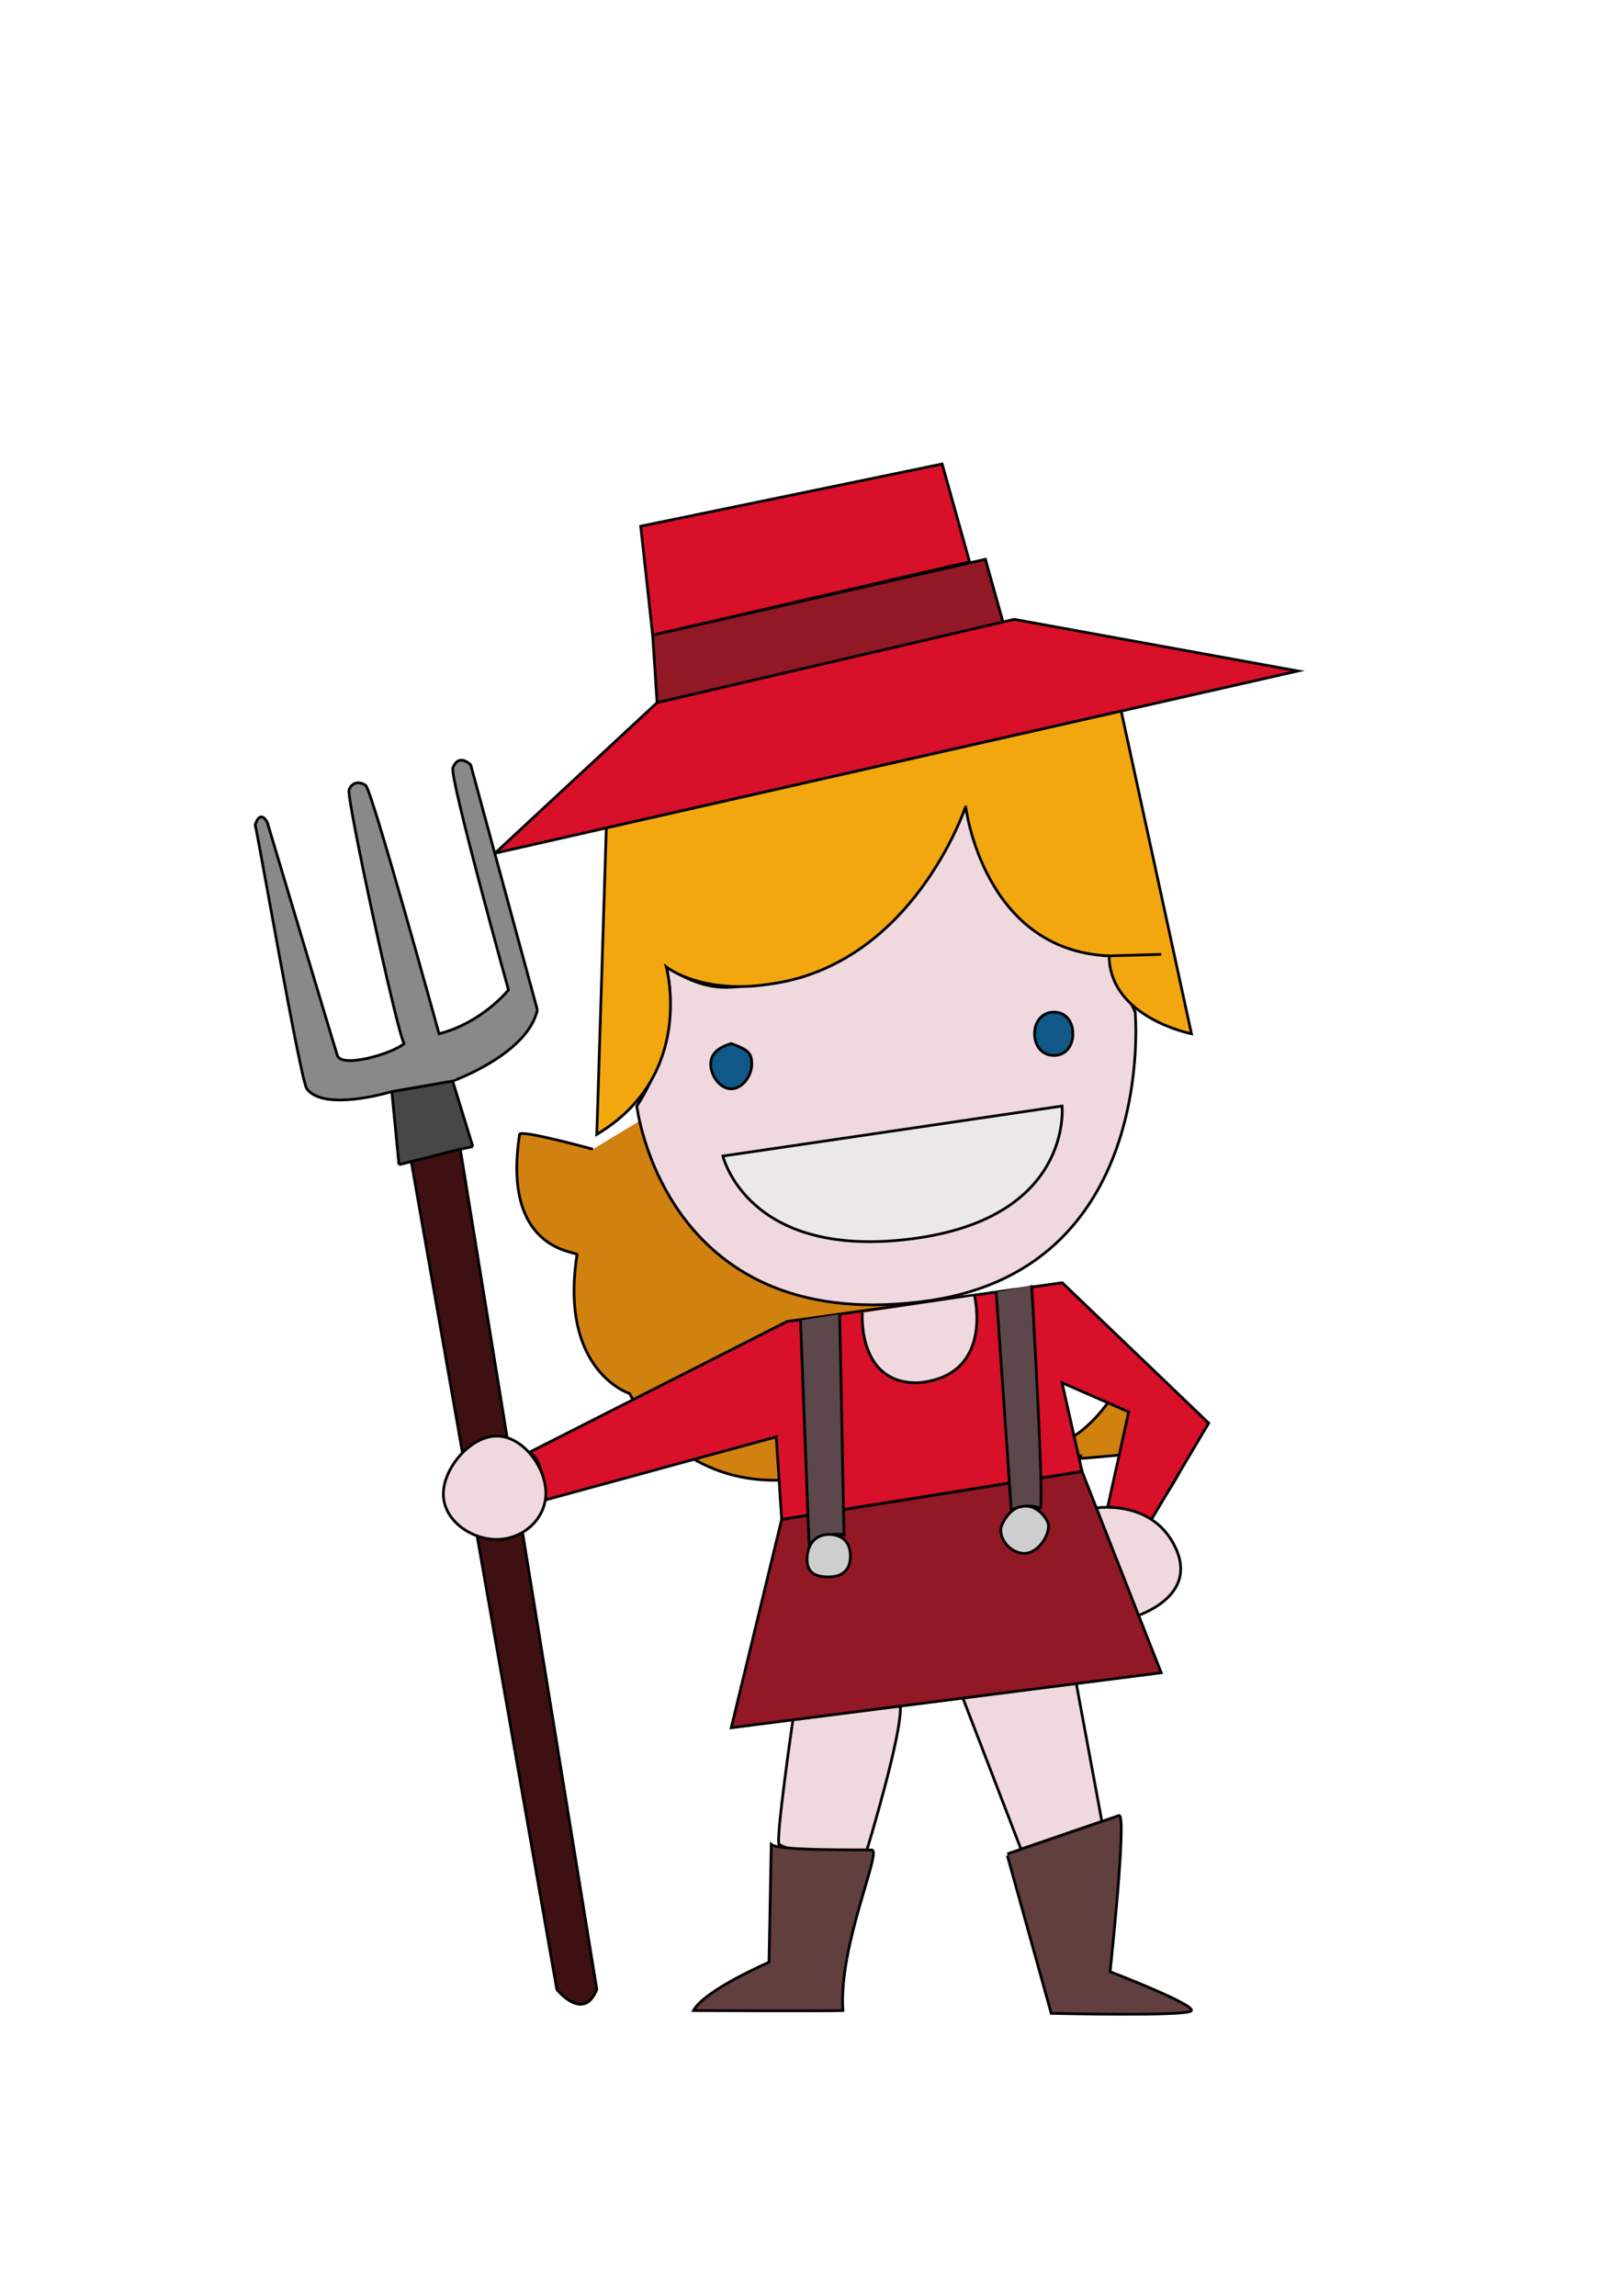 <?xml version="1.0" encoding="utf-8"?>
<!-- Generator: Adobe Illustrator 15.1.0, SVG Export Plug-In . SVG Version: 6.00 Build 0)  -->
<!DOCTYPE svg PUBLIC "-//W3C//DTD SVG 1.1//EN" "http://www.w3.org/Graphics/SVG/1.1/DTD/svg11.dtd">
<svg version="1.1" id="Calque_2" xmlns="http://www.w3.org/2000/svg" xmlns:xlink="http://www.w3.org/1999/xlink" x="0px" y="0px"
	 width="595.279px" height="841.891px" viewBox="0 0 595.279 841.891" enable-background="new 0 0 595.279 841.891"
	 xml:space="preserve">
<polyline fill="#EFD8DE" stroke="#000000" stroke-miterlimit="10" points="353.166,622.719 374.481,678.12 404.142,667.937 
	394.758,617.399 "/>
<path fill="#EFD8DE" stroke="#000000" stroke-miterlimit="10" d="M290.817,630.693c0,0-6.392,44.019-5.075,45.68
	c8.762,5.093,32.229,2,32.229,2s13.039-42.785,12.241-52.718"/>
<path fill="#D1810F" stroke="#000000" stroke-miterlimit="10" d="M217.469,421.435c0,0-26.585-7.335-26.895-5.451
	c-6.419,41.87,19.56,42.788,21.088,44.01c-6.725,42.787,19.254,51.038,19.254,51.038s15.587,31.784,53.178,31.784
	c37.592,0,112.774-9.006,112.774-9.006s-18.411,2.803,11.309,0c29.719-2.803,39.559-11.492,a41.259-12.387
	c31.479-16.504,6.418-57.152,6.418-57.152s23.228-46.76,13.447-48.288l-20.171,9.78l-12.133-46.672l-25.766-118.334l-188.853,42.854
	L217.469,421.435z"/>
<path fill="#D81029" stroke="#000000" stroke-miterlimit="10" d="M194.019,532.643l94.661-48.047l100.922-14.211l53.723,51.496
	l-21.007,35.327l-15.974-4.891l7.641-34.562l-24.449-10.683l7.335,32.533l-110.177,17.602l-1.986-30.284L200.202,550
	C200.202,550,199.297,534.236,194.019,532.643z"/>
<path fill="#EFD8DE" stroke="#000000" stroke-miterlimit="10" d="M400.995,553.107c0,0,21.6-4.025,30.206,14.568
	c8.607,18.592-15.646,24.932-12.846,24.576"/>
<path fill="#EFD8DE" stroke="#000000" stroke-miterlimit="10" d="M233.566,405.594c0,0,9.779,83.246,103.708,71.835
	c87.816-10.188,79.082-106.282,79.082-106.282l-9.549-20.625c0,0-42.944-0.552-52.621-56.786
	c-6.19,15.133-21.712,51.377-60.587,64.734c-21.959,1.809-28.758,8.92-49.234-3.916
	C250.782,381.143,233.566,405.594,233.566,405.594z"/>
<path fill="none" stroke="#000000" stroke-miterlimit="10" d="M425.903,349.969"/>
<polygon fill="#911824" stroke="#000000" stroke-miterlimit="10" points="286.693,557.209 268.197,633.587 425.903,613.416 
	396.869,539.607 "/>
<path fill="none" stroke="#000000" stroke-miterlimit="10" d="M277.982,360.972"/>
<path fill="none" stroke="#000000" stroke-miterlimit="10" d="M244.364,356.149"/>
<path fill="none" stroke="#000000" stroke-miterlimit="10" d="M425.903,374.42"/>
<path fill="none" stroke="#000000" stroke-miterlimit="10" d="M425.903,349.969"/>
<g>
	<path fill="#DDBFC6" stroke="#000000" stroke-miterlimit="10" d="M354.186,295.721"/>
	<g>
		<path fill="#DDBFC6" stroke="#000000" stroke-miterlimit="10" d="M406.807,350.521"/>
	</g>
</g>
<polygon fill="#D81029" stroke="#000000" stroke-miterlimit="10" points="355.61,206.021 239.383,232.914 234.994,192.965 
	345.563,170.149 "/>
<polygon fill="#911824" stroke="#000000" stroke-miterlimit="10" points="368.021,228.635 241.002,257.671 239.383,232.914 
	361.43,205.092 "/>
<path fill="#EAE8E8" stroke="#000000" stroke-miterlimit="10" d="M265.146,423.93l124.389-18.337c0,0,4.278,41.294-55.623,48.763
	C274.009,461.827,265.146,423.93,265.146,423.93z"/>
<path fill="#EFD8DE" stroke="#000000" stroke-miterlimit="10" d="M316.287,481.387c0,0-1.935,26.477,20.782,25.668
	c27.606-2.645,20.374-31.78,20.374-31.78"/>
<path fill="#5C484B" stroke="#000000" stroke-miterlimit="10" d="M307.977,481.88l1.588,81.006c0,0-5.907-1.631-12.836,3.057
	l-3.13-81.739"/>
<path fill="#5C484B" stroke="#000000" stroke-miterlimit="10" d="M365.391,473.887l5.525,79.858c0,0,5.63-2.83,10.472-0.639
	c1.951,2.049-3.009-81.807-3.009-81.807"/>
<path fill="#105888" stroke="#000000" stroke-miterlimit="10" d="M275.736,390.233c0-4.164-1.471-5.33-7.539-7.541
	c-4.082,1.201-7.538,3.376-7.538,7.541c0,4.162,3.375,9.044,7.538,9.044C272.361,399.277,275.736,394.395,275.736,390.233z"/>
<path fill="#105888" stroke="#000000" stroke-miterlimit="10" d="M393.508,379.093c0-4.39-2.55-7.946-6.938-7.946
	c-4.388,0-7.119,3.558-7.119,7.946c0,4.388,2.73,7.945,7.119,7.945C390.959,387.038,393.508,383.48,393.508,379.093z"/>
<path fill="none" stroke="#000000" stroke-miterlimit="10" d="M411.233,533.811"/>
<path fill="none" stroke="#000000" stroke-miterlimit="10" d="M394.675,531.468"/>
<path fill="#603F3E" stroke="#000000" stroke-miterlimit="10" d="M254.348,737.298c0,0,48.287,0.207,54.808,0
	c-1.63-24.043,14.468-58.683,10.596-58.886c-3.871-0.203-34.023,0.408-36.878-2.039l-0.814,43.199
	C282.058,719.572,258.423,729.76,254.348,737.298z"/>
<path fill="#603F3E" stroke="#000000" stroke-miterlimit="10" d="M369.466,680.451l16.096,57.863c0,0,49.306,1.203,51.345-0.926
	c2.039-2.131-29.745-14.355-29.745-14.355s6.299-58.295,3.26-57.252c-3.04,1.045-40.954,14.06-40.954,14.06"/>
<polyline fill="#474747" stroke="#000000" stroke-miterlimit="10" points="173.424,420.464 166.022,396.425 143.713,400.295 
	146.336,427.102 "/>
<polyline fill="#D81029" stroke="#000000" stroke-miterlimit="10" points="181.559,312.875 476.025,246.058 371.974,227.121 
	241.002,257.671 181.559,312.875 "/>
<polyline fill="none" stroke="#000000" stroke-miterlimit="10" points="146.336,427.102 150.844,425.968 168.829,421.435 
	173.424,420.464 "/>
<path fill="#CECECE" stroke="#000000" stroke-miterlimit="10" d="M311.906,570.628c0,4.977-2.826,7.643-7.945,7.643
	s-7.945-1.574-7.945-6.553c0-4.98,2.826-9.017,7.945-9.017S311.906,565.645,311.906,570.628z"/>
<path fill="#CECECE" stroke="#000000" stroke-miterlimit="10" d="M374.611,552.552c5.296-1.482,9.957,4.481,9.957,6.998
	c0,4.383-4.313,10.086-8.787,10.086c-4.472,0-8.71-4.101-8.71-8.48C367.071,558.464,370.847,552.74,374.611,552.552"/>
<path fill="#888989" stroke="#000000" stroke-miterlimit="10" d="M197.094,370.337l-24.449-89.847c0,0-4.28-4.482-6.521,1.02
	c-1.427,3.057,20.375,81.499,20.375,81.499s-9.576,12.021-25.469,16.083c0,0-24.652-89.431-26.895-91.062s-5.093-1.223-6.113,1.628
	c-1.02,2.854,17.522,88.428,20.171,93.033c-3.872,3.543-22.849,9.221-24.449,4.346c-1.428-4.346-25.673-85.356-25.673-85.356
	s-2.444-5.299-4.482,0.813c0.814,2.445,16.628,93.666,18.949,96.782c6.387,8.577,31.173,1.018,31.173,1.018l22.309-3.871
	C166.022,396.425,193.504,386.639,197.094,370.337"/>
<path fill="#3E1011" stroke="#000000" stroke-miterlimit="10" d="M218.896,729.55l-50.066-308.114l-17.985,4.532l53.382,303.582
	C204.226,729.55,214.006,741.775,218.896,729.55z"/>
<path fill="#EFD8DE" stroke="#000000" stroke-miterlimit="10" d="M200.202,547.555c0,9.563-8.468,16.961-18.032,16.961
	c-9.565,0-19.561-7.092-19.561-16.656c0-9.563,9.995-21.24,19.561-21.24C191.735,526.62,200.202,537.988,200.202,547.555z"/>
<path fill="#F3A70F" stroke="#000000" stroke-miterlimit="10" d="M406.807,350.521c0.148,22.676,30.191,28.571,30.191,28.571
	l-25.766-118.334L222.38,303.613l-3.485,112.371c36.471-21.757,25.468-61.43,25.468-61.43s12.53,10.085,37.286,6.418
	c53.179-6.725,72.536-65.25,72.536-65.25S360.51,348.625,406.807,350.521z"/>
<line fill="none" stroke="#000000" stroke-miterlimit="10" x1="425.903" y1="349.969" x2="406.807" y2="350.521"/>
</svg>


